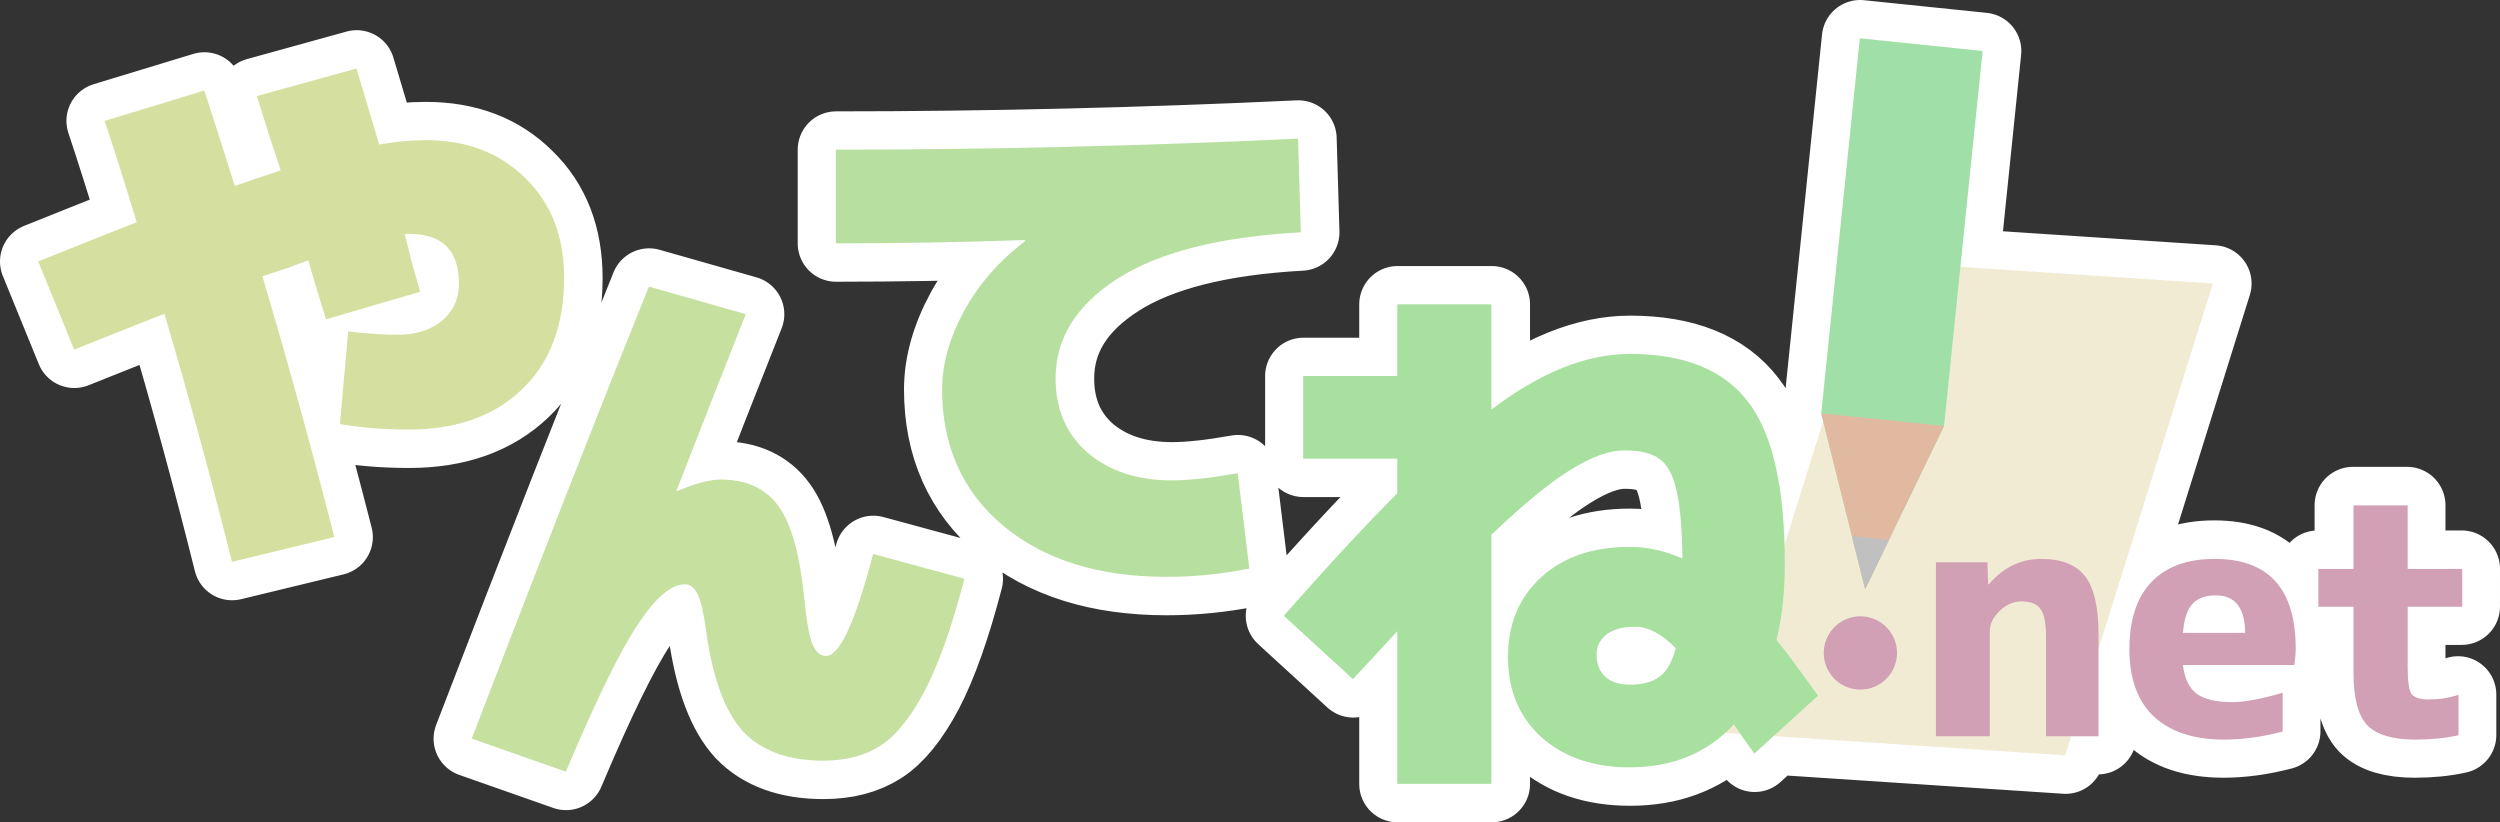 <?xml version="1.0" encoding="UTF-8" standalone="no"?>
<!-- Created with Inkscape (http://www.inkscape.org/) -->

<svg
   xmlns:dc="http://purl.org/dc/elements/1.1/"
   xmlns:cc="http://creativecommons.org/ns#"
   xmlns:rdf="http://www.w3.org/1999/02/22-rdf-syntax-ns#"
   xmlns:svg="http://www.w3.org/2000/svg"
   xmlns="http://www.w3.org/2000/svg"
   xmlns:sodipodi="http://sodipodi.sourceforge.net/DTD/sodipodi-0.dtd"
   xmlns:inkscape="http://www.inkscape.org/namespaces/inkscape"
   width="364.826"
   height="120"
   viewBox="0 0 364.825 120"
   id="svg2"
   version="1.1"
   inkscape:version="0.91 r13725"
   sodipodi:docname="logo.svg">
  <rect x="0" y="0" width="364.825" height="120" fill="#333333" stroke="none"/>
  <defs
     id="defs4" />
  <sodipodi:namedview
     id="base"
     pagecolor="#42c2b7"
     bordercolor="#666666"
     borderopacity="1.0"
     inkscape:pageopacity="0"
     inkscape:pageshadow="2"
     inkscape:zoom="1.4142136"
     inkscape:cx="103.04719"
     inkscape:cy="81.571014"
     inkscape:document-units="px"
     inkscape:current-layer="layer3"
     showgrid="false"
     fit-margin-top="0"
     fit-margin-left="0"
     fit-margin-right="0"
     fit-margin-bottom="0"
     inkscape:window-width="1918"
     inkscape:window-height="1052"
     inkscape:window-x="0"
     inkscape:window-y="26"
     inkscape:window-maximized="0"
     units="px"
     showguides="false" />
  <g
     inkscape:groupmode="layer"
     id="layer3"
     inkscape:label="縁取り"
     transform="translate(-95.701,239.539)"
     style="display:inline">
    <path
       style="color:#000000;clip-rule:nonzero;display:inline;overflow:visible;visibility:visible;opacity:1;isolation:auto;mix-blend-mode:normal;color-interpolation:sRGB;color-interpolation-filters:linearRGB;solid-color:#000000;solid-opacity:1;fill:#ffffff;fill-opacity:1;fill-rule:nonzero;stroke:#ffffff;stroke-width:11.187;stroke-linecap:round;stroke-linejoin:round;stroke-miterlimit:4;stroke-dasharray:none;stroke-dashoffset:0;stroke-opacity:1;color-rendering:auto;image-rendering:auto;shape-rendering:auto;text-rendering:auto;enable-background:accumulate"
       d="m 367.155,-233.946 -5.636,54.733 0.287,1.149 -5.645,18.043 c -0.275,-9.728 -2.062,-16.715 -5.37,-20.943 -3.555,-4.612 -9.291,-6.919 -17.208,-6.919 -6.356,0 -13.089,2.708 -20.199,8.125 l 0,-15.365 -13.736,0 0,10.458 -13.734,0 0,12.067 13.734,0 0,5.068 c -4.524,4.505 -10.045,10.46 -16.562,17.861 l 10.099,9.25 c 1.185,-1.287 3.339,-3.619 6.463,-6.998 l 0,22.284 13.736,0 0,-36.363 c 4.848,-4.612 8.752,-7.804 11.715,-9.573 2.962,-1.824 5.521,-2.734 7.676,-2.734 2.262,-1e-5 3.958,0.402 5.089,1.206 1.131,0.751 1.966,2.252 2.505,4.504 0.539,2.199 0.836,5.552 0.89,10.057 -2.585,-1.126 -5.144,-1.69 -7.676,-1.69 -5.386,0 -9.696,1.475 -12.927,4.425 -3.232,2.95 -4.848,6.839 -4.848,11.666 0,4.827 1.616,8.715 4.848,11.665 3.286,2.95 7.595,4.425 12.927,4.425 5.64,0 10.311,-1.71 14.02,-5.119 l -0.033,0.106 2.162,0.142 c 0.161,0.237 0.219,0.316 0.414,0.607 0.7,0.965 1.238,1.716 1.615,2.252 l 2.795,-2.541 42.578,2.808 0.888,-2.837 3.842,0 0,-12.283 16.817,-53.751 -36.847,-2.428 3.245,-31.509 -17.923,-1.846 z m -219.405,4.407 -14.543,4.022 c 0.431,1.341 1.078,3.406 1.94,6.194 0.916,2.735 1.426,4.291 1.534,4.667 -2.801,0.912 -5.035,1.662 -6.705,2.252 -1.616,-5.202 -3.098,-9.841 -4.445,-13.917 l -14.543,4.425 c 1.347,4.022 2.909,8.956 4.687,14.802 -1.131,0.429 -3.312,1.288 -6.544,2.575 -3.232,1.287 -5.845,2.333 -7.838,3.137 l 5.252,12.871 c 7.918,-3.164 12.307,-4.907 13.169,-5.228 3.609,12.228 6.895,24.296 9.857,36.202 l 14.947,-3.621 c -3.447,-13.462 -6.949,-26.145 -10.504,-38.052 0.808,-0.268 1.939,-0.644 3.393,-1.127 1.508,-0.536 2.613,-0.938 3.313,-1.206 0.215,0.804 0.619,2.198 1.211,4.183 0.593,1.931 1.05,3.406 1.373,4.425 l 13.736,-4.022 -1.132,-3.942 c -0.485,-1.931 -0.862,-3.432 -1.132,-4.504 l 0.646,0 c 4.848,0 7.273,2.413 7.273,7.24 0,2.253 -0.835,4.076 -2.505,5.47 -1.67,1.341 -3.798,2.012 -6.383,2.012 -2.155,0 -4.578,-0.162 -7.271,-0.484 l -1.213,13.516 c 3.07,0.536 6.437,0.804 10.099,0.804 6.894,0 12.389,-1.956 16.483,-5.871 4.094,-3.915 6.14,-9.333 6.14,-16.252 0,-6.06 -1.884,-10.914 -5.654,-14.561 -3.717,-3.701 -8.565,-5.55 -14.544,-5.55 -2.208,0 -4.47,0.214 -6.786,0.643 -1.077,-3.647 -2.182,-7.347 -3.313,-11.101 z m 137.418,10.234 c -22.946,1.073 -45.433,1.609 -67.463,1.609 l 0,13.677 c 9.049,-1e-5 18.259,-0.16 27.631,-0.482 l 0,0.161 c -3.717,2.789 -6.678,6.168 -8.887,10.137 -2.155,3.969 -3.232,7.803 -3.232,11.504 1e-5,8.259 2.963,14.883 8.888,19.871 5.979,4.988 13.923,7.482 23.834,7.482 4.04,0 8.079,-0.404 12.119,-1.208 l -1.696,-13.917 c -3.932,0.697 -7.136,1.046 -9.614,1.046 -5.009,0 -9.103,-1.34 -12.281,-4.022 -3.124,-2.735 -4.687,-6.356 -4.687,-10.861 0,-5.846 3.016,-10.7 9.049,-14.561 6.033,-3.862 14.948,-6.114 26.744,-6.758 l -0.404,-13.677 z m -94.746,21.599 c -7.272,18.021 -15.89,40.01 -25.855,65.968 l 13.736,4.827 c 4.417,-10.458 7.918,-17.619 10.504,-21.48 2.585,-3.915 4.874,-5.873 6.867,-5.873 0.754,0 1.374,0.483 1.859,1.448 0.485,0.965 0.915,2.87 1.292,5.712 0.97,6.758 2.773,11.557 5.413,14.399 2.693,2.789 6.572,4.184 11.635,4.184 3.286,0 6.059,-0.724 8.322,-2.173 2.262,-1.448 4.416,-4.103 6.463,-7.964 2.047,-3.915 3.987,-9.387 5.818,-16.412 l -13.332,-3.619 c -2.585,9.922 -4.874,14.883 -6.867,14.883 -0.808,0 -1.455,-0.536 -1.94,-1.609 -0.485,-1.126 -0.888,-3.326 -1.211,-6.597 -0.646,-6.543 -1.912,-11.102 -3.797,-13.677 -1.885,-2.574 -4.686,-3.861 -8.403,-3.861 -1.616,0 -3.744,0.564 -6.383,1.69 l -0.081,-0.081 c 3.016,-7.777 6.383,-16.358 10.099,-25.744 l -14.138,-4.022 z m 248.643,31.89 0,9.277 -5.125,0 0,5.517 5.125,0 0,9.619 c 0,3.678 0.668,6.232 2.002,7.665 1.367,1.4 3.711,2.099 7.031,2.099 2.311,0 4.41,-0.211 6.297,-0.634 l 0,-5.909 c -1.367,0.456 -2.815,0.684 -4.345,0.684 -1.302,0 -2.149,-0.277 -2.539,-0.83 -0.358,-0.553 -0.537,-1.854 -0.537,-3.905 l 0,-8.788 7.958,0 0,-5.517 -7.958,0 0,-9.277 -7.91,0 z m -20.246,7.811 c -4.036,0 -7.129,1.14 -9.277,3.418 -2.116,2.246 -3.174,5.501 -3.174,9.765 0,4.296 1.189,7.568 3.565,9.814 2.409,2.246 5.827,3.368 10.254,3.368 2.702,0 5.549,-0.391 8.543,-1.172 l 0,-5.662 c -3.092,0.911 -5.55,1.367 -7.373,1.367 -2.311,0 -4.036,-0.408 -5.175,-1.222 -1.107,-0.846 -1.773,-2.245 -2.001,-4.198 l 16.258,0 c 0.13,-0.911 0.195,-1.709 0.195,-2.393 0,-8.723 -3.938,-13.085 -11.815,-13.085 z m 0.147,5.322 c 2.832,0 4.263,1.823 4.295,5.469 l -9.08,0 c 0.163,-1.986 0.619,-3.385 1.367,-4.198 0.749,-0.846 1.888,-1.27 3.418,-1.27 z m -84.577,4.621 c 1.885,0 3.851,1.047 5.898,3.139 -0.539,2.038 -1.347,3.432 -2.424,4.183 -1.023,0.751 -2.45,1.127 -4.281,1.127 -1.508,0 -2.693,-0.376 -3.555,-1.127 -0.862,-0.804 -1.292,-1.903 -1.292,-3.298 0,-1.18 0.484,-2.146 1.453,-2.897 0.97,-0.751 2.37,-1.127 4.201,-1.127 z"
       id="rect4382-5"
       inkscape:connector-curvature="0" />
  </g>
  <g
     inkscape:label="レイヤー 1"
     inkscape:groupmode="layer"
     id="layer1"
     transform="translate(-330.511,68.319)"
     style="display:inline">
    <g
       id="g4355"
       transform="matrix(0.799,0,0,0.799,142.312,-96.356)">
      <path
         inkscape:connector-curvature="0"
         id="rect4382"
         d="M 639.705,86.868 612.74,173.055 550.716,168.965 577.68,82.778 Z"
         style="color:#000000;clip-rule:nonzero;display:inline;overflow:visible;visibility:visible;opacity:1;isolation:auto;mix-blend-mode:normal;color-interpolation:sRGB;color-interpolation-filters:linearRGB;solid-color:#000000;solid-opacity:1;fill:#f1ebd4;fill-opacity:1;fill-rule:nonzero;stroke:none;stroke-width:4.3;stroke-linecap:round;stroke-linejoin:round;stroke-miterlimit:4;stroke-dasharray:none;stroke-dashoffset:0;stroke-opacity:1;color-rendering:auto;image-rendering:auto;shape-rendering:auto;text-rendering:auto;enable-background:accumulate" />
      <path
         inkscape:connector-curvature="0"
         id="path4384"
         d="m 580.597,97.819 c 47.088,3.105 47.088,3.105 47.088,3.105"
         style="fill:none;fill-rule:evenodd;stroke:none;stroke-width:0.446;stroke-linecap:butt;stroke-linejoin:miter;stroke-miterlimit:4;stroke-dasharray:none;stroke-opacity:1" />
      <path
         inkscape:connector-curvature="0"
         id="path4384-7"
         d="m 579.108,102.577 c 47.088,3.105 47.088,3.105 47.088,3.105"
         style="fill:none;fill-rule:evenodd;stroke:none;stroke-width:0.446;stroke-linecap:butt;stroke-linejoin:miter;stroke-miterlimit:4;stroke-dasharray:none;stroke-opacity:1" />
      <path
         inkscape:connector-curvature="0"
         id="path4384-3"
         d="m 573.155,121.607 c 47.088,3.105 47.088,3.105 47.088,3.105"
         style="fill:none;fill-rule:evenodd;stroke:none;stroke-width:0.446;stroke-linecap:butt;stroke-linejoin:miter;stroke-miterlimit:4;stroke-dasharray:none;stroke-opacity:1" />
      <path
         inkscape:connector-curvature="0"
         id="path4384-33"
         d="m 582.085,93.062 c 47.088,3.105 47.088,3.105 47.088,3.105"
         style="fill:none;fill-rule:evenodd;stroke:none;stroke-width:0.446;stroke-linecap:butt;stroke-linejoin:miter;stroke-miterlimit:4;stroke-dasharray:none;stroke-opacity:1" />
      <path
         inkscape:connector-curvature="0"
         id="path4384-36"
         d="m 574.643,116.849 c 47.088,3.105 47.088,3.105 47.088,3.105"
         style="fill:none;fill-rule:evenodd;stroke:none;stroke-width:0.446;stroke-linecap:butt;stroke-linejoin:miter;stroke-miterlimit:4;stroke-dasharray:none;stroke-opacity:1" />
      <path
         inkscape:connector-curvature="0"
         id="path4384-1"
         d="m 576.132,112.092 c 47.088,3.105 47.088,3.105 47.088,3.105"
         style="fill:none;fill-rule:evenodd;stroke:none;stroke-width:0.446;stroke-linecap:butt;stroke-linejoin:miter;stroke-miterlimit:4;stroke-dasharray:none;stroke-opacity:1" />
      <path
         inkscape:connector-curvature="0"
         id="path4384-9"
         d="m 571.666,126.364 c 47.088,3.105 47.088,3.105 47.088,3.105"
         style="fill:none;fill-rule:evenodd;stroke:none;stroke-width:0.446;stroke-linecap:butt;stroke-linejoin:miter;stroke-miterlimit:4;stroke-dasharray:none;stroke-opacity:1" />
      <path
         inkscape:connector-curvature="0"
         id="path4384-6"
         d="m 567.201,140.636 c 47.088,3.105 47.088,3.105 47.088,3.105"
         style="fill:none;fill-rule:evenodd;stroke:none;stroke-width:0.446;stroke-linecap:butt;stroke-linejoin:miter;stroke-miterlimit:4;stroke-dasharray:none;stroke-opacity:1" />
      <path
         inkscape:connector-curvature="0"
         id="path4384-79"
         d="m 568.689,135.879 c 47.088,3.105 47.088,3.105 47.088,3.105"
         style="fill:none;fill-rule:evenodd;stroke:none;stroke-width:0.446;stroke-linecap:butt;stroke-linejoin:miter;stroke-miterlimit:4;stroke-dasharray:none;stroke-opacity:1" />
      <path
         inkscape:connector-curvature="0"
         id="path4384-62"
         d="m 565.713,145.394 c 47.088,3.105 47.088,3.105 47.088,3.105"
         style="fill:none;fill-rule:evenodd;stroke:none;stroke-width:0.446;stroke-linecap:butt;stroke-linejoin:miter;stroke-miterlimit:4;stroke-dasharray:none;stroke-opacity:1" />
      <path
         inkscape:connector-curvature="0"
         id="path4384-68"
         d="m 564.224,150.151 c 47.088,3.105 47.088,3.105 47.088,3.105"
         style="fill:none;fill-rule:evenodd;stroke:none;stroke-width:0.446;stroke-linecap:butt;stroke-linejoin:miter;stroke-miterlimit:4;stroke-dasharray:none;stroke-opacity:1" />
      <path
         inkscape:connector-curvature="0"
         id="path4384-38"
         d="m 561.247,159.666 c 47.088,3.105 47.088,3.105 47.088,3.105"
         style="fill:none;fill-rule:evenodd;stroke:none;stroke-width:0.446;stroke-linecap:butt;stroke-linejoin:miter;stroke-miterlimit:4;stroke-dasharray:none;stroke-opacity:1" />
      <path
         inkscape:connector-curvature="0"
         id="path4384-67"
         d="m 562.736,154.909 c 47.088,3.105 47.088,3.105 47.088,3.105"
         style="fill:none;fill-rule:evenodd;stroke:none;stroke-width:0.446;stroke-linecap:butt;stroke-linejoin:miter;stroke-miterlimit:4;stroke-dasharray:none;stroke-opacity:1" />
      <path
         inkscape:connector-curvature="0"
         id="path4384-33-7"
         d="m 577.62,107.334 c 47.088,3.105 47.088,3.105 47.088,3.105"
         style="fill:none;fill-rule:evenodd;stroke:none;stroke-width:0.446;stroke-linecap:butt;stroke-linejoin:miter;stroke-miterlimit:4;stroke-dasharray:none;stroke-opacity:1" />
      <path
         inkscape:connector-curvature="0"
         id="path4384-33-5"
         d="m 570.178,131.122 c 47.088,3.105 47.088,3.105 47.088,3.105"
         style="fill:none;fill-rule:evenodd;stroke:none;stroke-width:0.446;stroke-linecap:butt;stroke-linejoin:miter;stroke-miterlimit:4;stroke-dasharray:none;stroke-opacity:1" />
      <path
         d="m 297.622,112.537 1.517,-16.914 q 5.055,0.604 9.1,0.604 4.853,0 7.988,-2.517 3.134,-2.618 3.134,-6.846 0,-9.061 -9.1,-9.061 l -0.809,0 q 0.505,2.014 1.415,5.638 1.011,3.524 1.416,4.933 l -17.188,5.034 q -0.607,-1.913 -1.719,-5.537 -1.112,-3.725 -1.517,-5.235 -1.314,0.503 -4.145,1.51 -2.73,0.906 -4.247,1.409 6.673,22.35 13.144,47.62 l -18.705,4.53 q -5.561,-22.35 -12.335,-45.304 -1.618,0.604 -16.481,6.544 l -6.572,-16.108 q 3.741,-1.51 9.808,-3.926 6.067,-2.416 8.19,-3.222 -3.337,-10.974 -5.864,-18.524 l 18.2,-5.537 q 2.528,7.651 5.561,17.417 3.134,-1.107 8.392,-2.819 -0.202,-0.705 -1.921,-5.839 -1.618,-5.235 -2.427,-7.752 l 18.2,-5.034 q 2.123,7.047 4.145,13.893 4.348,-0.805 8.493,-0.805 11.223,0 18.2,6.947 7.078,6.846 7.078,18.222 0,12.987 -7.684,20.337 -7.684,7.349 -20.626,7.349 -6.875,0 -12.639,-1.007 z"
         id="path4180"
         inkscape:connector-curvature="0"
         style="font-style:normal;font-variant:normal;font-weight:900;font-stretch:normal;font-size:medium;line-height:125%;font-family:'M+ 1c';-inkscape-font-specification:'M+ 1c Heavy';letter-spacing:-2.4px;word-spacing:0px;fill:#d5e0a0;fill-opacity:1;stroke:none;stroke-width:1px;stroke-linecap:butt;stroke-linejoin:miter;stroke-opacity:1" />
      <path
         d="m 367.199,122.674 q 6.976,0 10.515,4.832 3.539,4.832 4.752,17.115 0.607,6.141 1.517,8.255 0.91,2.014 2.427,2.014 3.741,0 8.594,-18.625 l 16.683,4.53 q -3.438,13.189 -7.28,20.538 -3.842,7.249 -8.089,9.967 -4.247,2.718 -10.414,2.718 -9.504,0 -14.56,-5.235 -4.954,-5.336 -6.774,-18.021 -0.708,-5.336 -1.618,-7.148 -0.91,-1.812 -2.326,-1.812 -3.741,0 -8.594,7.349 -4.853,7.249 -13.144,26.881 l -17.188,-6.041 q 18.705,-48.727 32.355,-82.554 l 17.694,5.034 q -6.977,17.618 -12.639,32.216 l 0.101,0.1 q 4.954,-2.114 7.988,-2.114 z"
         id="path4182"
         inkscape:connector-curvature="0"
         style="font-style:normal;font-variant:normal;font-weight:900;font-stretch:normal;font-size:medium;line-height:125%;font-family:'M+ 1c';-inkscape-font-specification:'M+ 1c Heavy';letter-spacing:-2.4px;word-spacing:0px;fill:#c6e0a0;fill-opacity:1;stroke:none;stroke-width:1px;stroke-linecap:butt;stroke-linejoin:miter;stroke-opacity:1" />
      <path
         d="m 422.776,79.135 0,-0.201 q -17.593,0.604 -34.579,0.604 l 0,-17.115 q 41.353,0 84.426,-2.014 l 0.506,17.115 q -22.143,1.208 -33.467,8.457 -11.324,7.249 -11.324,18.222 0,8.457 5.864,13.591 5.965,5.034 15.369,5.034 4.651,0 12.032,-1.309 l 2.123,17.417 q -7.583,1.51 -15.166,1.51 -18.604,0 -29.827,-9.363 -11.122,-9.363 -11.122,-24.867 0,-6.947 4.044,-14.397 4.145,-7.45 11.122,-12.685 z"
         id="path4184"
         inkscape:connector-curvature="0"
         style="font-style:normal;font-variant:normal;font-weight:900;font-stretch:normal;font-size:medium;line-height:125%;font-family:'M+ 1c';-inkscape-font-specification:'M+ 1c Heavy';letter-spacing:-2.4px;word-spacing:0px;fill:#b7e0a0;fill-opacity:1;stroke:none;stroke-width:1px;stroke-linecap:butt;stroke-linejoin:miter;stroke-opacity:1" />
      <path
         d="m 533.21,99.731 q 14.863,0 21.536,8.658 6.774,8.658 6.774,29.599 0,7.853 -1.517,13.994 2.325,2.819 7.583,10.168 l -11.627,10.571 q -0.708,-1.007 -2.022,-2.819 -1.213,-1.812 -1.719,-2.517 -7.28,7.853 -19.008,7.853 -10.01,0 -16.177,-5.537 -6.067,-5.537 -6.067,-14.598 0,-9.061 6.067,-14.598 6.067,-5.537 16.177,-5.537 4.752,0 9.605,2.114 -0.101,-8.457 -1.112,-12.584 -1.011,-4.228 -3.134,-5.638 -2.123,-1.51 -6.37,-1.51 -4.044,0 -9.605,3.423 -5.561,3.322 -14.661,11.98 l 0,45.506 -17.189,0 0,-27.887 q -5.864,6.343 -8.089,8.759 l -12.639,-11.578 q 12.234,-13.893 20.727,-22.35 l 0,-6.343 -17.188,0 0,-15.101 17.188,0 0,-13.088 17.189,0 0,19.229 q 13.346,-10.168 25.277,-10.168 z m 8.392,53.761 q -3.842,-3.926 -7.381,-3.926 -3.438,0 -5.258,1.409 -1.82,1.409 -1.82,3.624 0,2.618 1.618,4.128 1.618,1.409 4.449,1.409 3.438,0 5.359,-1.409 2.022,-1.409 3.033,-5.235 z"
         id="path4186"
         inkscape:connector-curvature="0"
         style="font-style:normal;font-variant:normal;font-weight:900;font-stretch:normal;font-size:medium;line-height:125%;font-family:'M+ 1c';-inkscape-font-specification:'M+ 1c Heavy';letter-spacing:-2.4px;word-spacing:0px;fill:#a8e0a0;fill-opacity:1;stroke:none;stroke-width:1px;stroke-linecap:butt;stroke-linejoin:miter;stroke-opacity:1" />
      <path
         style="color:#000000;font-style:normal;font-variant:normal;font-weight:900;font-stretch:normal;font-size:medium;line-height:125%;font-family:'M+ 1c';-inkscape-font-specification:'M+ 1c Heavy';letter-spacing:-2.4px;word-spacing:0px;clip-rule:nonzero;display:inline;overflow:visible;visibility:visible;opacity:1;isolation:auto;mix-blend-mode:normal;color-interpolation:sRGB;color-interpolation-filters:linearRGB;solid-color:#000000;solid-opacity:1;fill:#a0e0a8;fill-opacity:1;fill-rule:nonzero;stroke:none;stroke-width:10;stroke-linecap:round;stroke-linejoin:round;stroke-miterlimit:4;stroke-dasharray:none;stroke-dashoffset:0;stroke-opacity:1;color-rendering:auto;image-rendering:auto;shape-rendering:auto;text-rendering:auto;enable-background:accumulate"
         d="m 568.172,110.58 8.03,32.083 14.399,-29.773 7.052,-68.493 -22.429,-2.309 -7.052,68.493 z"
         id="path4194"
         inkscape:connector-curvature="0" />
      <path
         inkscape:connector-curvature="0"
         id="path4194-0"
         d="m 590.602,112.89 -14.399,29.773 -8.03,-32.082 z"
         inkscape:transform-center-x="2.5275903"
         style="color:#000000;font-style:normal;font-variant:normal;font-weight:900;font-stretch:normal;font-size:45px;line-height:125%;font-family:'M+ 1c';-inkscape-font-specification:'M+ 1c Heavy';letter-spacing:-2.4px;word-spacing:0px;clip-rule:nonzero;display:inline;overflow:visible;visibility:visible;opacity:1;isolation:auto;mix-blend-mode:normal;color-interpolation:sRGB;color-interpolation-filters:linearRGB;solid-color:#000000;solid-opacity:1;fill:#e0b9a0;fill-opacity:1;fill-rule:nonzero;stroke:none;stroke-width:10;stroke-linecap:round;stroke-linejoin:round;stroke-miterlimit:4;stroke-dasharray:none;stroke-dashoffset:0;stroke-opacity:1;color-rendering:auto;image-rendering:auto;shape-rendering:auto;text-rendering:auto;enable-background:accumulate" />
      <path
         inkscape:connector-curvature="0"
         id="path4194-0-4"
         d="m 580.532,133.711 -4.329,8.952 -2.414,-9.646 z"
         inkscape:transform-center-x="0.75998865"
         style="color:#000000;font-style:normal;font-variant:normal;font-weight:900;font-stretch:normal;font-size:45px;line-height:125%;font-family:'M+ 1c';-inkscape-font-specification:'M+ 1c Heavy';letter-spacing:-2.4px;word-spacing:0px;clip-rule:nonzero;display:inline;overflow:visible;visibility:visible;opacity:1;isolation:auto;mix-blend-mode:normal;color-interpolation:sRGB;color-interpolation-filters:linearRGB;solid-color:#000000;solid-opacity:1;fill:#c0c0c0;fill-opacity:1;fill-rule:nonzero;stroke:none;stroke-width:10;stroke-linecap:round;stroke-linejoin:round;stroke-miterlimit:4;stroke-dasharray:none;stroke-dashoffset:0;stroke-opacity:1;color-rendering:auto;image-rendering:auto;shape-rendering:auto;text-rendering:auto;enable-background:accumulate" />
      <path
         inkscape:connector-curvature="0"
         id="path4945"
         d="m 582.014,154.345 a 6.688,6.688 0 0 1 -6.688,6.688 6.688,6.688 0 0 1 -6.688,-6.688 6.688,6.688 0 0 1 6.688,-6.688 6.688,6.688 0 0 1 6.688,6.688 z"
         style="color:#000000;clip-rule:nonzero;display:inline;overflow:visible;visibility:visible;opacity:1;isolation:auto;mix-blend-mode:normal;color-interpolation:sRGB;color-interpolation-filters:linearRGB;solid-color:#000000;solid-opacity:1;fill:#d1a0b4;fill-opacity:1;fill-rule:nonzero;stroke:none;stroke-width:4;stroke-linecap:round;stroke-linejoin:round;stroke-miterlimit:4;stroke-dasharray:none;stroke-dashoffset:0;stroke-opacity:1;color-rendering:auto;image-rendering:auto;shape-rendering:auto;text-rendering:auto;enable-background:accumulate" />
      <g
         transform="matrix(1.482,0,0,1.482,-118.708,-89.225)"
         id="text4947"
         style="font-style:normal;font-variant:normal;font-weight:800;font-stretch:normal;font-size:41.237px;line-height:125%;font-family:'M+ 1c';-inkscape-font-specification:'M+ 1c Ultra-Bold';letter-spacing:0px;word-spacing:0px;fill:#d1a0b4;fill-opacity:1;stroke:none;stroke-width:1px;stroke-linecap:butt;stroke-linejoin:miter;stroke-opacity:1">
        <path
           inkscape:connector-curvature="0"
           id="path5570"
           d="m 477.616,153.176 6.35,0 0.083,2.722 0.083,0 q 2.68,-3.134 6.474,-3.134 3.753,0 5.402,2.144 1.649,2.103 1.649,7.216 l 0,12.495 -6.474,0 0,-12.289 q 0,-2.474 -0.66,-3.381 -0.66,-0.948 -2.392,-0.948 -1.443,0 -2.68,1.196 -1.196,1.155 -1.196,2.515 l 0,12.907 -6.639,0 0,-21.443 z"
           style="stroke:none;stroke-opacity:1" />
        <path
           inkscape:connector-curvature="0"
           id="path5572"
           d="m 508.06,161.877 7.67,0 q -0.041,-4.619 -3.629,-4.619 -1.938,0 -2.887,1.072 -0.948,1.031 -1.155,3.546 z m 0,3.959 q 0.289,2.474 1.691,3.546 1.443,1.031 4.371,1.031 2.309,0 6.227,-1.155 l 0,4.783 q -3.794,0.99 -7.216,0.99 -5.608,0 -8.66,-2.845 -3.01,-2.845 -3.01,-8.289 0,-5.402 2.68,-8.247 2.722,-2.887 7.835,-2.887 9.979,0 9.979,11.051 0,0.866 -0.165,2.021 l -13.732,0 z"
           style="stroke:none;stroke-opacity:1" />
        <path
           inkscape:connector-curvature="0"
           id="path5574"
           d="m 535.759,154.001 6.722,0 0,4.66 -6.722,0 0,7.423 q 0,2.598 0.454,3.299 0.495,0.701 2.144,0.701 1.938,0 3.67,-0.577 l 0,4.99 q -2.392,0.536 -5.32,0.536 -4.206,0 -5.938,-1.773 -1.691,-1.814 -1.691,-6.474 l 0,-8.124 -4.33,0 0,-4.66 4.33,0 0,-7.835 6.68,0 0,7.835 z"
           style="stroke:none;stroke-opacity:1" />
      </g>
    </g>
  </g>
</svg>
